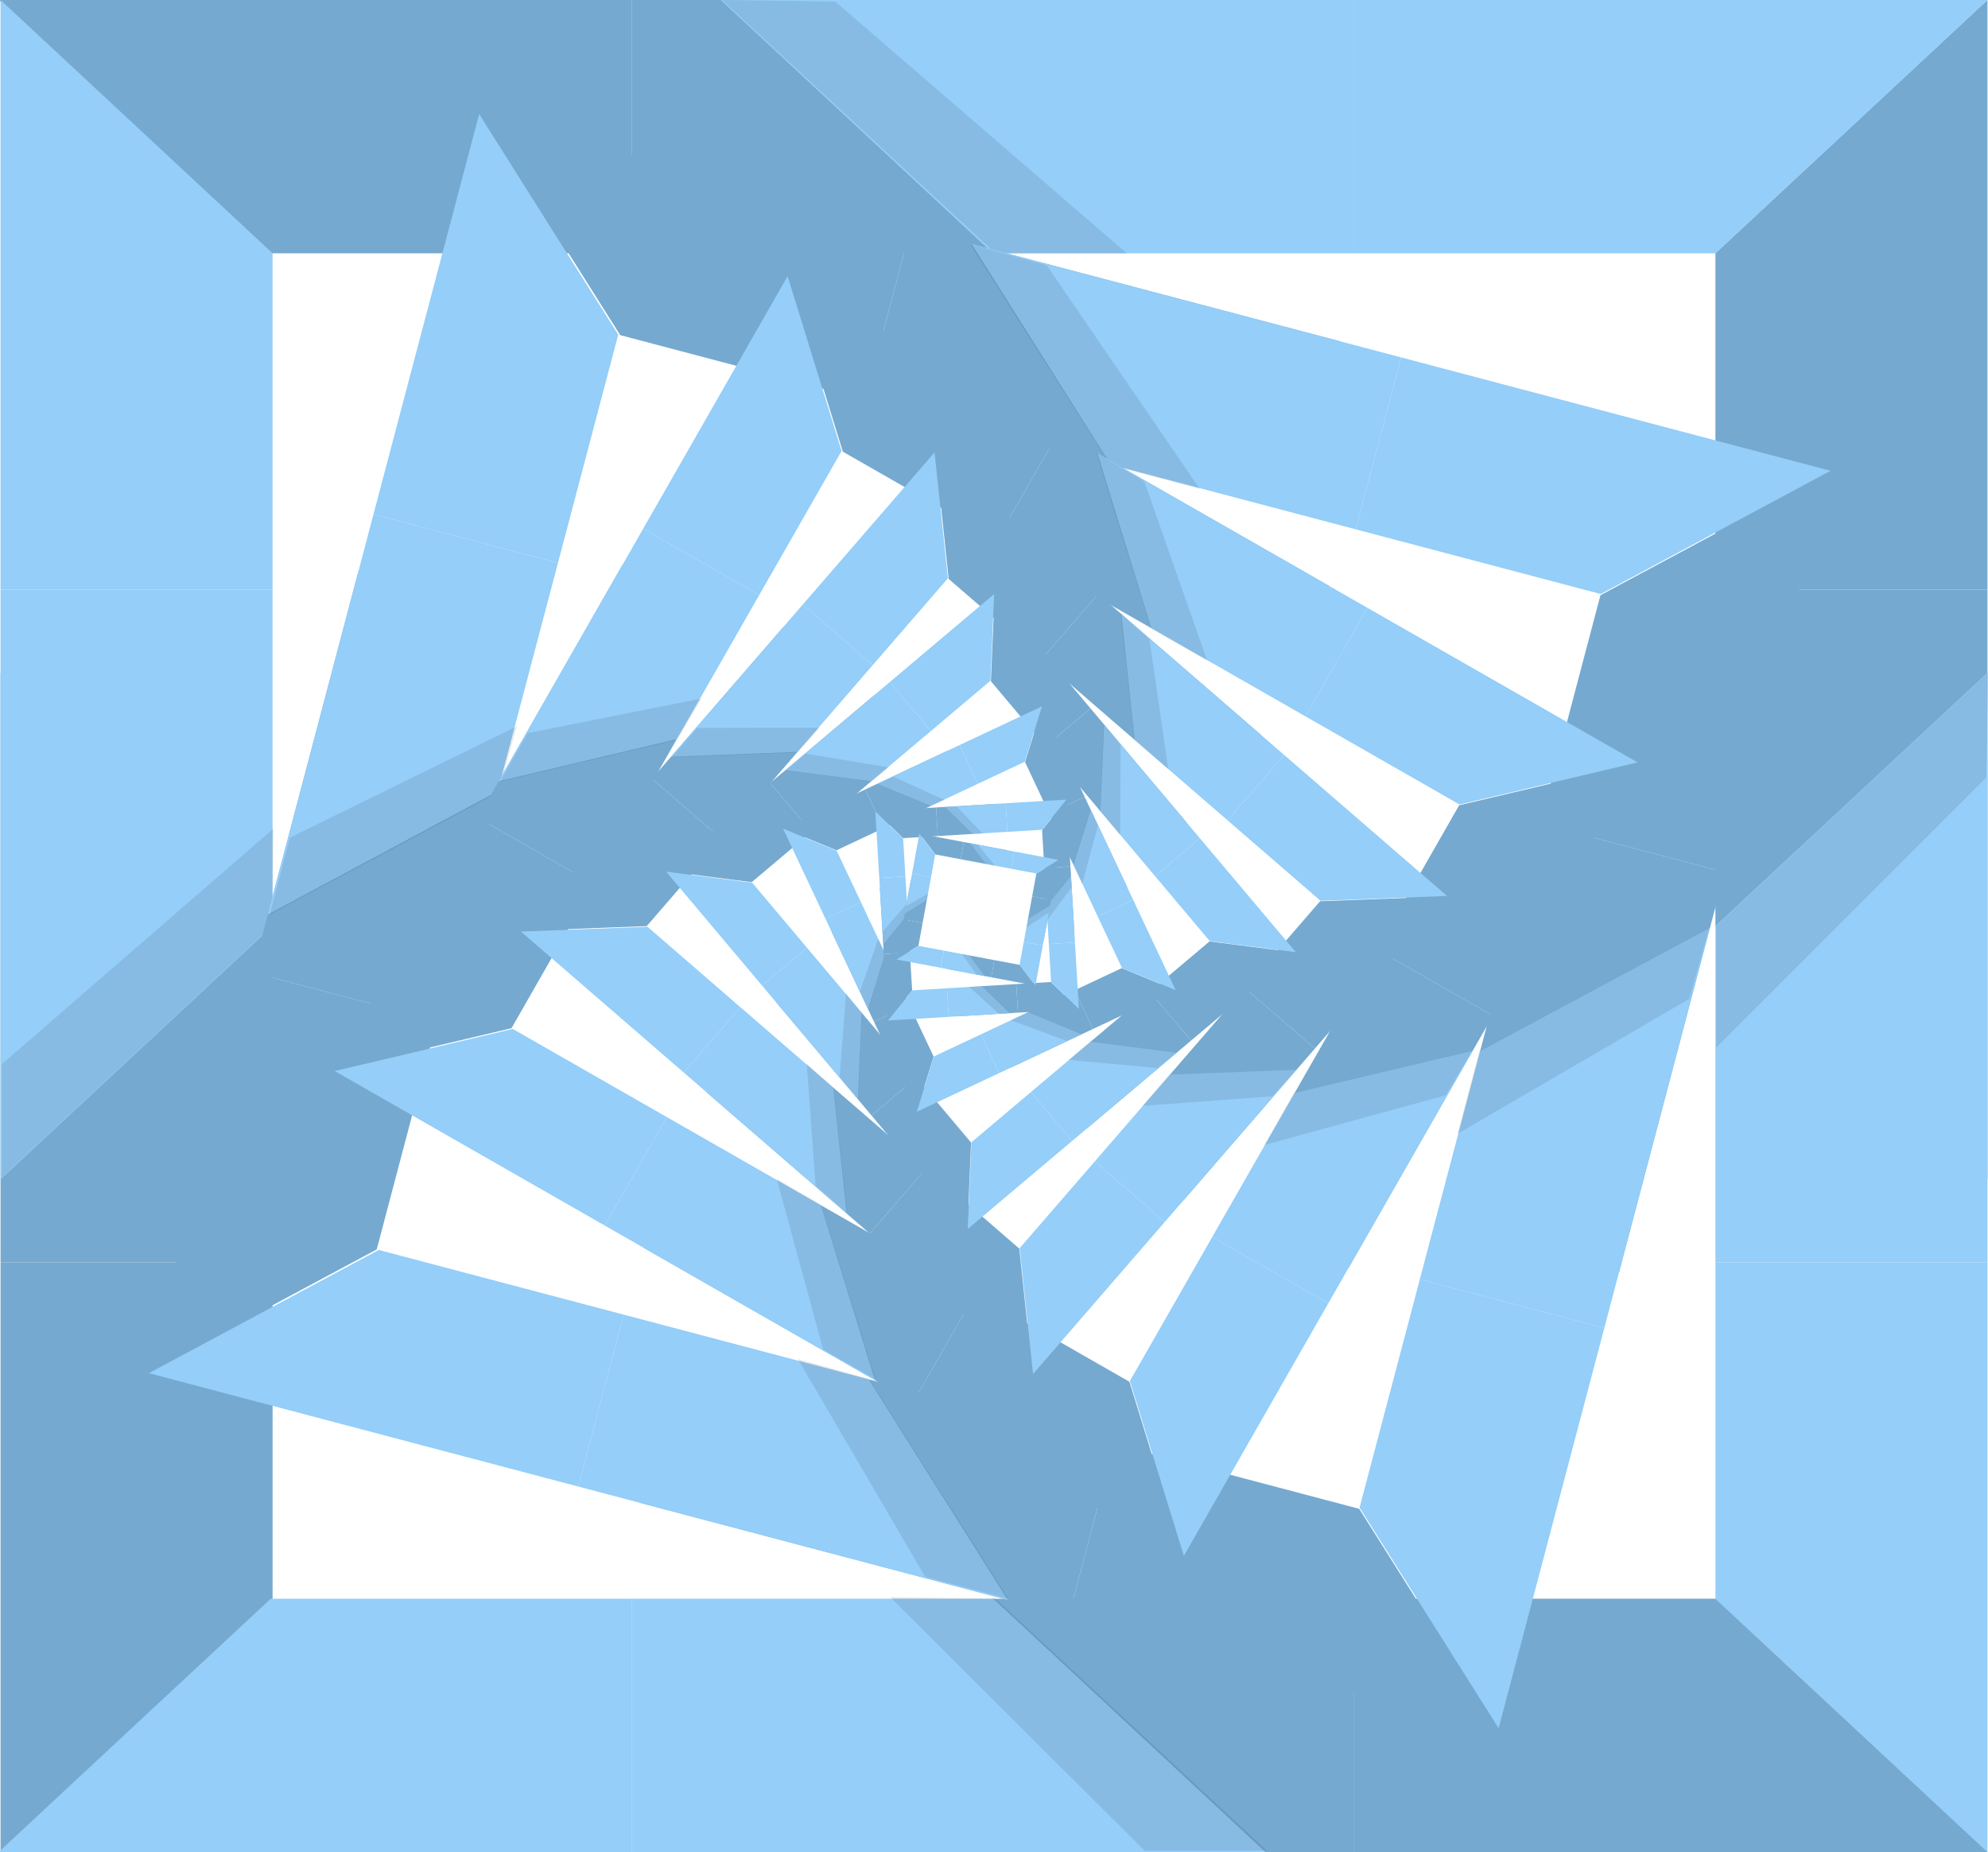 <?xml version="1.0" encoding="UTF-8" standalone="no"?>
<!-- Created with Inkscape (http://www.inkscape.org/) -->

<svg
   xmlns:dc="http://purl.org/dc/elements/1.1/"
   xmlns:cc="http://creativecommons.org/ns#"
   xmlns:rdf="http://www.w3.org/1999/02/22-rdf-syntax-ns#"
   xmlns:svg="http://www.w3.org/2000/svg"
   xmlns="http://www.w3.org/2000/svg"
   xmlns:sodipodi="http://sodipodi.sourceforge.net/DTD/sodipodi-0.dtd"
   xmlns:inkscape="http://www.inkscape.org/namespaces/inkscape"
   width="112.784mm"
   height="105.072mm"
   viewBox="0 0 112.784 105.072"
   version="1.1"
   id="svg8"
   inkscape:version="0.92.1 r15371"
   sodipodi:docname="Pintura_logo.svg"
   inkscape:export-filename="D:\ACS\Pintura_logo.png"
   inkscape:export-xdpi="96"
   inkscape:export-ydpi="96">
  <defs
     id="defs2" />
  <sodipodi:namedview
     id="base"
     pagecolor="#ffffff"
     bordercolor="#666666"
     borderopacity="1.0"
     inkscape:pageopacity="0.0"
     inkscape:pageshadow="2"
     inkscape:zoom="0.98994949"
     inkscape:cx="225.83525"
     inkscape:cy="135.8158"
     inkscape:document-units="mm"
     inkscape:current-layer="layer1"
     showgrid="false"
     inkscape:window-width="927"
     inkscape:window-height="1048"
     inkscape:window-x="984"
     inkscape:window-y="0"
     inkscape:window-maximized="0"
     fit-margin-top="0"
     fit-margin-left="0"
     fit-margin-right="0"
     fit-margin-bottom="0" />
  <g
     inkscape:label="Ebene 1"
     inkscape:groupmode="layer"
     id="layer1"
     transform="translate(-51.593,-28.826)">
    <path
       style="opacity:1;fill:none;fill-opacity:1;stroke:none;stroke-width:3.561;stroke-linecap:butt;stroke-linejoin:miter;stroke-miterlimit:4;stroke-dasharray:none;stroke-dashoffset:0;stroke-opacity:1"
       d="M 96.783,27.273 C 63.519,26.832 32.043,51.563 24.977,84.129 16.37,117.197 34.514,154.565 65.811,168.274 96.514,183.282 136.731,172.922 156.39,144.973 177.192,117.859 175.045,76.387 151.547,51.568 137.827,36.16 117.373,27.28 96.783,27.273 Z"
       id="path4329"
       inkscape:connector-curvature="0" />
    <g
       id="g5888"
       inkscape:export-xdpi="96"
       inkscape:export-ydpi="96">
      <g
         id="g5060">
        <g
           id="g4575-1"
           transform="matrix(0.638,0,0,-0.594,4.359,175.379)"
           style="fill:#75a9d0;fill-opacity:1">
          <path
             inkscape:connector-curvature="0"
             id="rect4553-9"
             d="M 74.083,69.836 V 126.155 H 98.274 V 94.027 Z"
             style="fill:#75a9d0;fill-opacity:1;stroke-width:1.132;stroke-linecap:round;stroke-miterlimit:4;stroke-dasharray:none" />
          <path
             style="fill:#75a9d0;fill-opacity:1;stroke-width:1.132;stroke-linecap:round;stroke-miterlimit:4;stroke-dasharray:none"
             d="m 74.083,182.473 v -56.319 h 24.19 v 32.128 z"
             id="path4571-4"
             inkscape:connector-curvature="0" />
        </g>
        <g
           id="g4575-1-3"
           transform="matrix(0,0.594,-0.638,0,167.935,-15.178)"
           style="fill:#75a9d0;fill-opacity:1">
          <path
             inkscape:connector-curvature="0"
             id="rect4553-9-1"
             d="M 74.083,69.836 V 126.155 H 98.274 V 94.027 Z"
             style="fill:#75a9d0;fill-opacity:1;stroke-width:1.132;stroke-linecap:round;stroke-miterlimit:4;stroke-dasharray:none" />
          <path
             style="fill:#75a9d0;fill-opacity:1;stroke-width:1.132;stroke-linecap:round;stroke-miterlimit:4;stroke-dasharray:none"
             d="m 74.083,182.473 v -56.319 h 24.19 v 32.128 z"
             id="path4571-4-6"
             inkscape:connector-curvature="0" />
        </g>
        <g
           id="g4575-1-7"
           transform="matrix(-0.638,0,0,-0.594,211.611,137.212)"
           style="fill:#75a9d0;fill-opacity:1">
          <path
             inkscape:connector-curvature="0"
             id="rect4553-9-4"
             d="M 74.083,69.836 V 126.155 H 98.274 V 94.027 Z"
             style="fill:#75a9d0;fill-opacity:1;stroke-width:1.132;stroke-linecap:round;stroke-miterlimit:4;stroke-dasharray:none" />
          <path
             style="fill:#75a9d0;fill-opacity:1;stroke-width:1.132;stroke-linecap:round;stroke-miterlimit:4;stroke-dasharray:none"
             d="m 74.083,182.473 v -56.319 h 24.19 v 32.128 z"
             id="path4571-4-4"
             inkscape:connector-curvature="0" />
        </g>
        <g
           id="g4575-1-3-6"
           transform="matrix(0,0.594,-0.638,0,208.904,-15.178)"
           style="fill:#94cef9;fill-opacity:1">
          <path
             inkscape:connector-curvature="0"
             id="rect4553-9-1-5"
             d="M 74.083,69.836 V 126.155 H 98.274 V 94.027 Z"
             style="fill:#94cef9;fill-opacity:1;stroke-width:1.132;stroke-linecap:round;stroke-miterlimit:4;stroke-dasharray:none" />
          <path
             style="fill:#94cef9;fill-opacity:1;stroke-width:1.132;stroke-linecap:round;stroke-miterlimit:4;stroke-dasharray:none"
             d="m 74.083,182.473 v -56.319 h 24.19 v 32.128 z"
             id="path4571-4-6-25"
             inkscape:connector-curvature="0" />
        </g>
        <g
           id="g4575-0"
           transform="matrix(-0.638,0,0,0.594,211.611,25.511)"
           style="fill:#94cef9;fill-opacity:1">
          <path
             inkscape:connector-curvature="0"
             id="rect4553-4"
             d="M 74.083,69.836 V 126.155 H 98.274 V 94.027 Z"
             style="fill:#94cef9;fill-opacity:1;stroke-width:1.132;stroke-linecap:round;stroke-miterlimit:4;stroke-dasharray:none" />
          <path
             style="fill:#94cef9;fill-opacity:1;stroke-width:1.132;stroke-linecap:round;stroke-miterlimit:4;stroke-dasharray:none"
             d="m 74.083,182.473 v -56.319 h 24.19 v 32.128 z"
             id="path4571-0"
             inkscape:connector-curvature="0" />
        </g>
        <g
           id="g4575-1-3-5"
           transform="matrix(0,-0.594,-0.638,0,208.904,177.901)"
           style="fill:#75a9d0;fill-opacity:1">
          <path
             inkscape:connector-curvature="0"
             id="rect4553-9-1-1"
             d="M 74.083,69.836 V 126.155 H 98.274 V 94.027 Z"
             style="fill:#75a9d0;fill-opacity:1;stroke-width:1.132;stroke-linecap:round;stroke-miterlimit:4;stroke-dasharray:none" />
          <path
             style="fill:#75a9d0;fill-opacity:1;stroke-width:1.132;stroke-linecap:round;stroke-miterlimit:4;stroke-dasharray:none"
             d="m 74.083,182.473 v -56.319 h 24.19 v 32.128 z"
             id="path4571-4-6-4"
             inkscape:connector-curvature="0" />
        </g>
        <g
           id="g4575-1-3-1"
           transform="matrix(0,-0.594,-0.638,0,167.935,177.901)"
           style="fill:#94cef9;fill-opacity:1">
          <path
             inkscape:connector-curvature="0"
             id="rect4553-9-1-4"
             d="M 74.083,69.836 V 126.155 H 98.274 V 94.027 Z"
             style="fill:#94cef9;fill-opacity:1;stroke-width:1.132;stroke-linecap:round;stroke-miterlimit:4;stroke-dasharray:none" />
          <path
             style="fill:#94cef9;fill-opacity:1;stroke-width:1.132;stroke-linecap:round;stroke-miterlimit:4;stroke-dasharray:none"
             d="m 74.083,182.473 v -56.319 h 24.19 v 32.128 z"
             id="path4571-4-6-2"
             inkscape:connector-curvature="0" />
        </g>
        <g
           id="g4575"
           transform="matrix(0.638,0,0,0.594,4.359,-12.656)"
           style="fill:#94cef9;fill-opacity:1">
          <path
             inkscape:connector-curvature="0"
             id="rect4553"
             d="M 74.083,69.836 V 126.155 H 98.274 V 94.027 Z"
             style="fill:#94cef9;fill-opacity:1;stroke-width:1.132;stroke-linecap:round;stroke-miterlimit:4;stroke-dasharray:none" />
          <path
             style="fill:#94cef9;fill-opacity:1;stroke-width:1.132;stroke-linecap:round;stroke-miterlimit:4;stroke-dasharray:none"
             d="m 74.083,182.473 v -56.319 h 24.19 v 32.128 z"
             id="path4571"
             inkscape:connector-curvature="0" />
        </g>
        <path
           style="fill:#000000;fill-opacity:0.093;stroke:none;stroke-width:0.265px;stroke-linecap:butt;stroke-linejoin:miter;stroke-opacity:0.93"
           d="m 164.377,66.993 -15.423,14.369 v 6.901 l 15.326,-15.326 z"
           id="path4836"
           inkscape:connector-curvature="0" />
        <path
           style="fill:#000000;fill-opacity:0.093;stroke:none;stroke-width:0.255px;stroke-linecap:butt;stroke-linejoin:miter;stroke-opacity:0.93"
           d="m 67.114,75.829 -15.423,13.376 v 6.424 l 15.326,-14.267 z"
           id="path4836-7"
           inkscape:connector-curvature="0" />
        <path
           style="fill:#000000;fill-opacity:0.093;stroke:none;stroke-width:0.266px;stroke-linecap:butt;stroke-linejoin:miter;stroke-opacity:0.93"
           d="m 92.562,28.826 15.518,14.384 h 7.453 L 98.981,28.917 Z"
           id="path4836-1"
           inkscape:connector-curvature="0" />
        <path
           style="fill:#000000;fill-opacity:0.093;stroke:none;stroke-width:0.256px;stroke-linecap:butt;stroke-linejoin:miter;stroke-opacity:0.93"
           d="m 102.095,119.437 14.435,14.384 h 6.933 l -15.396,-14.293 z"
           id="path4836-1-6"
           inkscape:connector-curvature="0" />
      </g>
      <g
         transform="matrix(0.981,0.259,-0.259,0.981,23.446,-26.207)"
         id="g5030">
        <g
           id="g4575-1-5"
           transform="matrix(0.441,0,0,-0.411,35.53,146.177)"
           style="fill:#75a9d0;fill-opacity:1">
          <path
             inkscape:connector-curvature="0"
             id="rect4553-9-0"
             d="M 74.083,69.836 V 126.155 H 98.274 V 94.027 Z"
             style="fill:#75a9d0;fill-opacity:1;stroke-width:1.132;stroke-linecap:round;stroke-miterlimit:4;stroke-dasharray:none" />
          <path
             style="fill:#75a9d0;fill-opacity:1;stroke-width:1.132;stroke-linecap:round;stroke-miterlimit:4;stroke-dasharray:none"
             d="m 74.083,182.473 v -56.319 h 24.19 v 32.128 z"
             id="path4571-4-65"
             inkscape:connector-curvature="0" />
        </g>
        <g
           id="g4575-1-3-7"
           transform="matrix(0,0.411,-0.441,0,148.787,14.238)"
           style="fill:#75a9d0;fill-opacity:1">
          <path
             inkscape:connector-curvature="0"
             id="rect4553-9-1-7"
             d="M 74.083,69.836 V 126.155 H 98.274 V 94.027 Z"
             style="fill:#75a9d0;fill-opacity:1;stroke-width:1.132;stroke-linecap:round;stroke-miterlimit:4;stroke-dasharray:none" />
          <path
             style="fill:#75a9d0;fill-opacity:1;stroke-width:1.132;stroke-linecap:round;stroke-miterlimit:4;stroke-dasharray:none"
             d="m 74.083,182.473 v -56.319 h 24.19 v 32.128 z"
             id="path4571-4-6-40"
             inkscape:connector-curvature="0" />
        </g>
        <g
           id="g4575-1-7-9"
           transform="matrix(-0.441,0,0,-0.411,179.028,119.751)"
           style="fill:#75a9d0;fill-opacity:1">
          <path
             inkscape:connector-curvature="0"
             id="rect4553-9-4-1"
             d="M 74.083,69.836 V 126.155 H 98.274 V 94.027 Z"
             style="fill:#75a9d0;fill-opacity:1;stroke-width:1.132;stroke-linecap:round;stroke-miterlimit:4;stroke-dasharray:none" />
          <path
             style="fill:#75a9d0;fill-opacity:1;stroke-width:1.132;stroke-linecap:round;stroke-miterlimit:4;stroke-dasharray:none"
             d="m 74.083,182.473 v -56.319 h 24.19 v 32.128 z"
             id="path4571-4-4-7"
             inkscape:connector-curvature="0" />
        </g>
        <g
           id="g4575-1-3-6-3"
           transform="matrix(0,0.411,-0.441,0,177.153,14.238)"
           style="fill:#94cef9;fill-opacity:1">
          <path
             inkscape:connector-curvature="0"
             id="rect4553-9-1-5-0"
             d="M 74.083,69.836 V 126.155 H 98.274 V 94.027 Z"
             style="fill:#94cef9;fill-opacity:1;stroke-width:1.132;stroke-linecap:round;stroke-miterlimit:4;stroke-dasharray:none" />
          <path
             style="fill:#94cef9;fill-opacity:1;stroke-width:1.132;stroke-linecap:round;stroke-miterlimit:4;stroke-dasharray:none"
             d="m 74.083,182.473 v -56.319 h 24.19 v 32.128 z"
             id="path4571-4-6-25-7"
             inkscape:connector-curvature="0" />
        </g>
        <g
           id="g4575-0-0"
           transform="matrix(-0.441,0,0,0.411,179.028,42.411)"
           style="fill:#94cef9;fill-opacity:1">
          <path
             inkscape:connector-curvature="0"
             id="rect4553-4-7"
             d="M 74.083,69.836 V 126.155 H 98.274 V 94.027 Z"
             style="fill:#94cef9;fill-opacity:1;stroke-width:1.132;stroke-linecap:round;stroke-miterlimit:4;stroke-dasharray:none" />
          <path
             style="fill:#94cef9;fill-opacity:1;stroke-width:1.132;stroke-linecap:round;stroke-miterlimit:4;stroke-dasharray:none"
             d="m 74.083,182.473 v -56.319 h 24.19 v 32.128 z"
             id="path4571-0-3"
             inkscape:connector-curvature="0" />
        </g>
        <g
           id="g4575-1-3-5-1"
           transform="matrix(0,-0.411,-0.441,0,177.153,147.924)"
           style="fill:#75a9d0;fill-opacity:1">
          <path
             inkscape:connector-curvature="0"
             id="rect4553-9-1-1-1"
             d="M 74.083,69.836 V 126.155 H 98.274 V 94.027 Z"
             style="fill:#75a9d0;fill-opacity:1;stroke-width:1.132;stroke-linecap:round;stroke-miterlimit:4;stroke-dasharray:none" />
          <path
             style="fill:#75a9d0;fill-opacity:1;stroke-width:1.132;stroke-linecap:round;stroke-miterlimit:4;stroke-dasharray:none"
             d="m 74.083,182.473 v -56.319 h 24.19 v 32.128 z"
             id="path4571-4-6-4-2"
             inkscape:connector-curvature="0" />
        </g>
        <g
           id="g4575-1-3-1-4"
           transform="matrix(0,-0.411,-0.441,0,148.787,147.924)"
           style="fill:#94cef9;fill-opacity:1">
          <path
             inkscape:connector-curvature="0"
             id="rect4553-9-1-4-8"
             d="M 74.083,69.836 V 126.155 H 98.274 V 94.027 Z"
             style="fill:#94cef9;fill-opacity:1;stroke-width:1.132;stroke-linecap:round;stroke-miterlimit:4;stroke-dasharray:none" />
          <path
             style="fill:#94cef9;fill-opacity:1;stroke-width:1.132;stroke-linecap:round;stroke-miterlimit:4;stroke-dasharray:none"
             d="m 74.083,182.473 v -56.319 h 24.19 v 32.128 z"
             id="path4571-4-6-2-0"
             inkscape:connector-curvature="0" />
        </g>
        <g
           id="g4575-3"
           transform="matrix(0.441,0,0,0.411,35.53,15.985)"
           style="fill:#94cef9;fill-opacity:1">
          <path
             inkscape:connector-curvature="0"
             id="rect4553-7"
             d="M 74.083,69.836 V 126.155 H 98.274 V 94.027 Z"
             style="fill:#94cef9;fill-opacity:1;stroke-width:1.132;stroke-linecap:round;stroke-miterlimit:4;stroke-dasharray:none" />
          <path
             style="fill:#94cef9;fill-opacity:1;stroke-width:1.132;stroke-linecap:round;stroke-miterlimit:4;stroke-dasharray:none"
             d="m 74.083,182.473 v -56.319 h 24.19 v 32.128 z"
             id="path4571-6"
             inkscape:connector-curvature="0" />
        </g>
        <path
           style="fill:#000000;fill-opacity:0.093;stroke:none;stroke-width:0.183px;stroke-linecap:butt;stroke-linejoin:miter;stroke-opacity:0.93"
           d="m 146.323,71.132 -10.679,9.949 v 4.778 l 10.611,-10.611 z"
           id="path4836-5"
           inkscape:connector-curvature="0" />
        <path
           style="fill:#000000;fill-opacity:0.093;stroke:none;stroke-width:0.177px;stroke-linecap:butt;stroke-linejoin:miter;stroke-opacity:0.93"
           d="m 78.98,77.25 -10.679,9.261 v 4.448 l 10.611,-9.878 z"
           id="path4836-7-5"
           inkscape:connector-curvature="0" />
        <path
           style="fill:#000000;fill-opacity:0.093;stroke:none;stroke-width:0.184px;stroke-linecap:butt;stroke-linejoin:miter;stroke-opacity:0.93"
           d="m 96.6,44.706 10.744,9.959 h 5.16 l -11.46,-9.896 z"
           id="path4836-1-8"
           inkscape:connector-curvature="0" />
        <path
           style="fill:#000000;fill-opacity:0.093;stroke:none;stroke-width:0.177px;stroke-linecap:butt;stroke-linejoin:miter;stroke-opacity:0.93"
           d="m 103.2,107.444 9.994,9.959 h 4.8 l -10.66,-9.896 z"
           id="path4836-1-6-8"
           inkscape:connector-curvature="0" />
      </g>
      <g
         transform="matrix(0.617,0.353,-0.354,0.619,70.016,-7.244)"
         id="g5030-4">
        <g
           id="g4575-1-5-0"
           transform="matrix(0.441,0,0,-0.411,35.53,146.177)"
           style="fill:#75a9d0;fill-opacity:1">
          <path
             inkscape:connector-curvature="0"
             id="rect4553-9-0-7"
             d="M 74.083,69.836 V 126.155 H 98.274 V 94.027 Z"
             style="fill:#75a9d0;fill-opacity:1;stroke-width:1.132;stroke-linecap:round;stroke-miterlimit:4;stroke-dasharray:none" />
          <path
             style="fill:#75a9d0;fill-opacity:1;stroke-width:1.132;stroke-linecap:round;stroke-miterlimit:4;stroke-dasharray:none"
             d="m 74.083,182.473 v -56.319 h 24.19 v 32.128 z"
             id="path4571-4-65-9"
             inkscape:connector-curvature="0" />
        </g>
        <g
           id="g4575-1-3-7-8"
           transform="matrix(0,0.411,-0.441,0,148.787,14.238)"
           style="fill:#75a9d0;fill-opacity:1">
          <path
             inkscape:connector-curvature="0"
             id="rect4553-9-1-7-5"
             d="M 74.083,69.836 V 126.155 H 98.274 V 94.027 Z"
             style="fill:#75a9d0;fill-opacity:1;stroke-width:1.132;stroke-linecap:round;stroke-miterlimit:4;stroke-dasharray:none" />
          <path
             style="fill:#75a9d0;fill-opacity:1;stroke-width:1.132;stroke-linecap:round;stroke-miterlimit:4;stroke-dasharray:none"
             d="m 74.083,182.473 v -56.319 h 24.19 v 32.128 z"
             id="path4571-4-6-40-2"
             inkscape:connector-curvature="0" />
        </g>
        <g
           id="g4575-1-7-9-8"
           transform="matrix(-0.441,0,0,-0.411,179.028,119.751)"
           style="fill:#75a9d0;fill-opacity:1">
          <path
             inkscape:connector-curvature="0"
             id="rect4553-9-4-1-8"
             d="M 74.083,69.836 V 126.155 H 98.274 V 94.027 Z"
             style="fill:#75a9d0;fill-opacity:1;stroke-width:1.132;stroke-linecap:round;stroke-miterlimit:4;stroke-dasharray:none" />
          <path
             style="fill:#75a9d0;fill-opacity:1;stroke-width:1.132;stroke-linecap:round;stroke-miterlimit:4;stroke-dasharray:none"
             d="m 74.083,182.473 v -56.319 h 24.19 v 32.128 z"
             id="path4571-4-4-7-3"
             inkscape:connector-curvature="0" />
        </g>
        <g
           id="g4575-1-3-6-3-1"
           transform="matrix(0,0.411,-0.441,0,177.153,14.238)"
           style="fill:#94cef9;fill-opacity:1">
          <path
             inkscape:connector-curvature="0"
             id="rect4553-9-1-5-0-5"
             d="M 74.083,69.836 V 126.155 H 98.274 V 94.027 Z"
             style="fill:#94cef9;fill-opacity:1;stroke-width:1.132;stroke-linecap:round;stroke-miterlimit:4;stroke-dasharray:none" />
          <path
             style="fill:#94cef9;fill-opacity:1;stroke-width:1.132;stroke-linecap:round;stroke-miterlimit:4;stroke-dasharray:none"
             d="m 74.083,182.473 v -56.319 h 24.19 v 32.128 z"
             id="path4571-4-6-25-7-0"
             inkscape:connector-curvature="0" />
        </g>
        <g
           id="g4575-0-0-6"
           transform="matrix(-0.441,0,0,0.411,179.028,42.411)"
           style="fill:#94cef9;fill-opacity:1">
          <path
             inkscape:connector-curvature="0"
             id="rect4553-4-7-3"
             d="M 74.083,69.836 V 126.155 H 98.274 V 94.027 Z"
             style="fill:#94cef9;fill-opacity:1;stroke-width:1.132;stroke-linecap:round;stroke-miterlimit:4;stroke-dasharray:none" />
          <path
             style="fill:#94cef9;fill-opacity:1;stroke-width:1.132;stroke-linecap:round;stroke-miterlimit:4;stroke-dasharray:none"
             d="m 74.083,182.473 v -56.319 h 24.19 v 32.128 z"
             id="path4571-0-3-4"
             inkscape:connector-curvature="0" />
        </g>
        <g
           id="g4575-1-3-5-1-1"
           transform="matrix(0,-0.411,-0.441,0,177.153,147.924)"
           style="fill:#75a9d0;fill-opacity:1">
          <path
             inkscape:connector-curvature="0"
             id="rect4553-9-1-1-1-5"
             d="M 74.083,69.836 V 126.155 H 98.274 V 94.027 Z"
             style="fill:#75a9d0;fill-opacity:1;stroke-width:1.132;stroke-linecap:round;stroke-miterlimit:4;stroke-dasharray:none" />
          <path
             style="fill:#75a9d0;fill-opacity:1;stroke-width:1.132;stroke-linecap:round;stroke-miterlimit:4;stroke-dasharray:none"
             d="m 74.083,182.473 v -56.319 h 24.19 v 32.128 z"
             id="path4571-4-6-4-2-4"
             inkscape:connector-curvature="0" />
        </g>
        <g
           id="g4575-1-3-1-4-3"
           transform="matrix(0,-0.411,-0.441,0,148.787,147.924)"
           style="fill:#94cef9;fill-opacity:1">
          <path
             inkscape:connector-curvature="0"
             id="rect4553-9-1-4-8-7"
             d="M 74.083,69.836 V 126.155 H 98.274 V 94.027 Z"
             style="fill:#94cef9;fill-opacity:1;stroke-width:1.132;stroke-linecap:round;stroke-miterlimit:4;stroke-dasharray:none" />
          <path
             style="fill:#94cef9;fill-opacity:1;stroke-width:1.132;stroke-linecap:round;stroke-miterlimit:4;stroke-dasharray:none"
             d="m 74.083,182.473 v -56.319 h 24.19 v 32.128 z"
             id="path4571-4-6-2-0-5"
             inkscape:connector-curvature="0" />
        </g>
        <g
           id="g4575-3-7"
           transform="matrix(0.441,0,0,0.411,35.53,15.985)"
           style="fill:#94cef9;fill-opacity:1">
          <path
             inkscape:connector-curvature="0"
             id="rect4553-7-9"
             d="M 74.083,69.836 V 126.155 H 98.274 V 94.027 Z"
             style="fill:#94cef9;fill-opacity:1;stroke-width:1.132;stroke-linecap:round;stroke-miterlimit:4;stroke-dasharray:none" />
          <path
             style="fill:#94cef9;fill-opacity:1;stroke-width:1.132;stroke-linecap:round;stroke-miterlimit:4;stroke-dasharray:none"
             d="m 74.083,182.473 v -56.319 h 24.19 v 32.128 z"
             id="path4571-6-9"
             inkscape:connector-curvature="0" />
        </g>
        <path
           style="fill:#000000;fill-opacity:0.093;stroke:none;stroke-width:0.183px;stroke-linecap:butt;stroke-linejoin:miter;stroke-opacity:0.93"
           d="m 146.323,71.132 -10.679,9.949 v 4.778 l 10.611,-10.611 z"
           id="path4836-5-0"
           inkscape:connector-curvature="0" />
        <path
           style="fill:#000000;fill-opacity:0.093;stroke:none;stroke-width:0.177px;stroke-linecap:butt;stroke-linejoin:miter;stroke-opacity:0.93"
           d="m 78.98,77.25 -10.679,9.261 v 4.448 l 10.611,-9.878 z"
           id="path4836-7-5-0"
           inkscape:connector-curvature="0" />
        <path
           style="fill:#000000;fill-opacity:0.093;stroke:none;stroke-width:0.184px;stroke-linecap:butt;stroke-linejoin:miter;stroke-opacity:0.93"
           d="m 96.6,44.706 10.744,9.959 h 5.16 l -11.46,-9.896 z"
           id="path4836-1-8-6"
           inkscape:connector-curvature="0" />
        <path
           style="fill:#000000;fill-opacity:0.093;stroke:none;stroke-width:0.177px;stroke-linecap:butt;stroke-linejoin:miter;stroke-opacity:0.93"
           d="m 103.2,107.444 9.994,9.959 h 4.8 l -10.66,-9.896 z"
           id="path4836-1-6-8-8"
           inkscape:connector-curvature="0" />
      </g>
      <g
         transform="matrix(0.372,0.322,-0.323,0.373,93.677,15.861)"
         id="g5030-4-7">
        <g
           id="g4575-1-5-0-3"
           transform="matrix(0.441,0,0,-0.411,35.53,146.177)"
           style="fill:#75a9d0;fill-opacity:1">
          <path
             inkscape:connector-curvature="0"
             id="rect4553-9-0-7-9"
             d="M 74.083,69.836 V 126.155 H 98.274 V 94.027 Z"
             style="fill:#75a9d0;fill-opacity:1;stroke-width:1.132;stroke-linecap:round;stroke-miterlimit:4;stroke-dasharray:none" />
          <path
             style="fill:#75a9d0;fill-opacity:1;stroke-width:1.132;stroke-linecap:round;stroke-miterlimit:4;stroke-dasharray:none"
             d="m 74.083,182.473 v -56.319 h 24.19 v 32.128 z"
             id="path4571-4-65-9-9"
             inkscape:connector-curvature="0" />
        </g>
        <g
           id="g4575-1-3-7-8-9"
           transform="matrix(0,0.411,-0.441,0,148.787,14.238)"
           style="fill:#75a9d0;fill-opacity:1">
          <path
             inkscape:connector-curvature="0"
             id="rect4553-9-1-7-5-4"
             d="M 74.083,69.836 V 126.155 H 98.274 V 94.027 Z"
             style="fill:#75a9d0;fill-opacity:1;stroke-width:1.132;stroke-linecap:round;stroke-miterlimit:4;stroke-dasharray:none" />
          <path
             style="fill:#75a9d0;fill-opacity:1;stroke-width:1.132;stroke-linecap:round;stroke-miterlimit:4;stroke-dasharray:none"
             d="m 74.083,182.473 v -56.319 h 24.19 v 32.128 z"
             id="path4571-4-6-40-2-1"
             inkscape:connector-curvature="0" />
        </g>
        <g
           id="g4575-1-7-9-8-7"
           transform="matrix(-0.441,0,0,-0.411,179.028,119.751)"
           style="fill:#75a9d0;fill-opacity:1">
          <path
             inkscape:connector-curvature="0"
             id="rect4553-9-4-1-8-7"
             d="M 74.083,69.836 V 126.155 H 98.274 V 94.027 Z"
             style="fill:#75a9d0;fill-opacity:1;stroke-width:1.132;stroke-linecap:round;stroke-miterlimit:4;stroke-dasharray:none" />
          <path
             style="fill:#75a9d0;fill-opacity:1;stroke-width:1.132;stroke-linecap:round;stroke-miterlimit:4;stroke-dasharray:none"
             d="m 74.083,182.473 v -56.319 h 24.19 v 32.128 z"
             id="path4571-4-4-7-3-5"
             inkscape:connector-curvature="0" />
        </g>
        <g
           id="g4575-1-3-6-3-1-0"
           transform="matrix(0,0.411,-0.441,0,177.153,14.238)"
           style="fill:#94cef9;fill-opacity:1">
          <path
             inkscape:connector-curvature="0"
             id="rect4553-9-1-5-0-5-7"
             d="M 74.083,69.836 V 126.155 H 98.274 V 94.027 Z"
             style="fill:#94cef9;fill-opacity:1;stroke-width:1.132;stroke-linecap:round;stroke-miterlimit:4;stroke-dasharray:none" />
          <path
             style="fill:#94cef9;fill-opacity:1;stroke-width:1.132;stroke-linecap:round;stroke-miterlimit:4;stroke-dasharray:none"
             d="m 74.083,182.473 v -56.319 h 24.19 v 32.128 z"
             id="path4571-4-6-25-7-0-3"
             inkscape:connector-curvature="0" />
        </g>
        <g
           id="g4575-0-0-6-7"
           transform="matrix(-0.441,0,0,0.411,179.028,42.411)"
           style="fill:#94cef9;fill-opacity:1">
          <path
             inkscape:connector-curvature="0"
             id="rect4553-4-7-3-9"
             d="M 74.083,69.836 V 126.155 H 98.274 V 94.027 Z"
             style="fill:#94cef9;fill-opacity:1;stroke-width:1.132;stroke-linecap:round;stroke-miterlimit:4;stroke-dasharray:none" />
          <path
             style="fill:#94cef9;fill-opacity:1;stroke-width:1.132;stroke-linecap:round;stroke-miterlimit:4;stroke-dasharray:none"
             d="m 74.083,182.473 v -56.319 h 24.19 v 32.128 z"
             id="path4571-0-3-4-7"
             inkscape:connector-curvature="0" />
        </g>
        <g
           id="g4575-1-3-5-1-1-7"
           transform="matrix(0,-0.411,-0.441,0,177.153,147.924)"
           style="fill:#75a9d0;fill-opacity:1">
          <path
             inkscape:connector-curvature="0"
             id="rect4553-9-1-1-1-5-1"
             d="M 74.083,69.836 V 126.155 H 98.274 V 94.027 Z"
             style="fill:#75a9d0;fill-opacity:1;stroke-width:1.132;stroke-linecap:round;stroke-miterlimit:4;stroke-dasharray:none" />
          <path
             style="fill:#75a9d0;fill-opacity:1;stroke-width:1.132;stroke-linecap:round;stroke-miterlimit:4;stroke-dasharray:none"
             d="m 74.083,182.473 v -56.319 h 24.19 v 32.128 z"
             id="path4571-4-6-4-2-4-0"
             inkscape:connector-curvature="0" />
        </g>
        <g
           id="g4575-1-3-1-4-3-8"
           transform="matrix(0,-0.411,-0.441,0,148.787,147.924)"
           style="fill:#94cef9;fill-opacity:1">
          <path
             inkscape:connector-curvature="0"
             id="rect4553-9-1-4-8-7-8"
             d="M 74.083,69.836 V 126.155 H 98.274 V 94.027 Z"
             style="fill:#94cef9;fill-opacity:1;stroke-width:1.132;stroke-linecap:round;stroke-miterlimit:4;stroke-dasharray:none" />
          <path
             style="fill:#94cef9;fill-opacity:1;stroke-width:1.132;stroke-linecap:round;stroke-miterlimit:4;stroke-dasharray:none"
             d="m 74.083,182.473 v -56.319 h 24.19 v 32.128 z"
             id="path4571-4-6-2-0-5-7"
             inkscape:connector-curvature="0" />
        </g>
        <g
           id="g4575-3-7-9"
           transform="matrix(0.441,0,0,0.411,35.53,15.985)"
           style="fill:#94cef9;fill-opacity:1">
          <path
             inkscape:connector-curvature="0"
             id="rect4553-7-9-0"
             d="M 74.083,69.836 V 126.155 H 98.274 V 94.027 Z"
             style="fill:#94cef9;fill-opacity:1;stroke-width:1.132;stroke-linecap:round;stroke-miterlimit:4;stroke-dasharray:none" />
          <path
             style="fill:#94cef9;fill-opacity:1;stroke-width:1.132;stroke-linecap:round;stroke-miterlimit:4;stroke-dasharray:none"
             d="m 74.083,182.473 v -56.319 h 24.19 v 32.128 z"
             id="path4571-6-9-8"
             inkscape:connector-curvature="0" />
        </g>
        <path
           style="fill:#000000;fill-opacity:0.093;stroke:none;stroke-width:0.183px;stroke-linecap:butt;stroke-linejoin:miter;stroke-opacity:0.93"
           d="m 146.323,71.132 -10.679,9.949 v 4.778 l 10.611,-10.611 z"
           id="path4836-5-0-6"
           inkscape:connector-curvature="0" />
        <path
           style="fill:#000000;fill-opacity:0.093;stroke:none;stroke-width:0.177px;stroke-linecap:butt;stroke-linejoin:miter;stroke-opacity:0.93"
           d="m 78.98,77.25 -10.679,9.261 v 4.448 l 10.611,-9.878 z"
           id="path4836-7-5-0-0"
           inkscape:connector-curvature="0" />
        <path
           style="fill:#000000;fill-opacity:0.093;stroke:none;stroke-width:0.184px;stroke-linecap:butt;stroke-linejoin:miter;stroke-opacity:0.93"
           d="m 96.6,44.706 10.744,9.959 h 5.16 l -11.46,-9.896 z"
           id="path4836-1-8-6-1"
           inkscape:connector-curvature="0" />
        <path
           style="fill:#000000;fill-opacity:0.093;stroke:none;stroke-width:0.177px;stroke-linecap:butt;stroke-linejoin:miter;stroke-opacity:0.93"
           d="m 103.2,107.444 9.994,9.959 h 4.8 l -10.66,-9.896 z"
           id="path4836-1-6-8-8-6"
           inkscape:connector-curvature="0" />
      </g>
      <g
         transform="matrix(0.219,0.26,-0.256,0.216,104.497,35.141)"
         id="g5030-4-7-4">
        <g
           id="g4575-1-5-0-3-0"
           transform="matrix(0.441,0,0,-0.411,35.53,146.177)"
           style="fill:#75a9d0;fill-opacity:1">
          <path
             inkscape:connector-curvature="0"
             id="rect4553-9-0-7-9-3"
             d="M 74.083,69.836 V 126.155 H 98.274 V 94.027 Z"
             style="fill:#75a9d0;fill-opacity:1;stroke-width:1.132;stroke-linecap:round;stroke-miterlimit:4;stroke-dasharray:none" />
          <path
             style="fill:#75a9d0;fill-opacity:1;stroke-width:1.132;stroke-linecap:round;stroke-miterlimit:4;stroke-dasharray:none"
             d="m 74.083,182.473 v -56.319 h 24.19 v 32.128 z"
             id="path4571-4-65-9-9-3"
             inkscape:connector-curvature="0" />
        </g>
        <g
           id="g4575-1-3-7-8-9-2"
           transform="matrix(0,0.411,-0.441,0,148.787,14.238)"
           style="fill:#75a9d0;fill-opacity:1">
          <path
             inkscape:connector-curvature="0"
             id="rect4553-9-1-7-5-4-4"
             d="M 74.083,69.836 V 126.155 H 98.274 V 94.027 Z"
             style="fill:#75a9d0;fill-opacity:1;stroke-width:1.132;stroke-linecap:round;stroke-miterlimit:4;stroke-dasharray:none" />
          <path
             style="fill:#75a9d0;fill-opacity:1;stroke-width:1.132;stroke-linecap:round;stroke-miterlimit:4;stroke-dasharray:none"
             d="m 74.083,182.473 v -56.319 h 24.19 v 32.128 z"
             id="path4571-4-6-40-2-1-4"
             inkscape:connector-curvature="0" />
        </g>
        <g
           id="g4575-1-7-9-8-7-3"
           transform="matrix(-0.441,0,0,-0.411,179.028,119.751)"
           style="fill:#75a9d0;fill-opacity:1">
          <path
             inkscape:connector-curvature="0"
             id="rect4553-9-4-1-8-7-0"
             d="M 74.083,69.836 V 126.155 H 98.274 V 94.027 Z"
             style="fill:#75a9d0;fill-opacity:1;stroke-width:1.132;stroke-linecap:round;stroke-miterlimit:4;stroke-dasharray:none" />
          <path
             style="fill:#75a9d0;fill-opacity:1;stroke-width:1.132;stroke-linecap:round;stroke-miterlimit:4;stroke-dasharray:none"
             d="m 74.083,182.473 v -56.319 h 24.19 v 32.128 z"
             id="path4571-4-4-7-3-5-6"
             inkscape:connector-curvature="0" />
        </g>
        <g
           id="g4575-1-3-6-3-1-0-9"
           transform="matrix(0,0.411,-0.441,0,177.153,14.238)"
           style="fill:#94cef9;fill-opacity:1">
          <path
             inkscape:connector-curvature="0"
             id="rect4553-9-1-5-0-5-7-7"
             d="M 74.083,69.836 V 126.155 H 98.274 V 94.027 Z"
             style="fill:#94cef9;fill-opacity:1;stroke-width:1.132;stroke-linecap:round;stroke-miterlimit:4;stroke-dasharray:none" />
          <path
             style="fill:#94cef9;fill-opacity:1;stroke-width:1.132;stroke-linecap:round;stroke-miterlimit:4;stroke-dasharray:none"
             d="m 74.083,182.473 v -56.319 h 24.19 v 32.128 z"
             id="path4571-4-6-25-7-0-3-1"
             inkscape:connector-curvature="0" />
        </g>
        <g
           id="g4575-0-0-6-7-6"
           transform="matrix(-0.441,0,0,0.411,179.028,42.411)"
           style="fill:#94cef9;fill-opacity:1">
          <path
             inkscape:connector-curvature="0"
             id="rect4553-4-7-3-9-1"
             d="M 74.083,69.836 V 126.155 H 98.274 V 94.027 Z"
             style="fill:#94cef9;fill-opacity:1;stroke-width:1.132;stroke-linecap:round;stroke-miterlimit:4;stroke-dasharray:none" />
          <path
             style="fill:#94cef9;fill-opacity:1;stroke-width:1.132;stroke-linecap:round;stroke-miterlimit:4;stroke-dasharray:none"
             d="m 74.083,182.473 v -56.319 h 24.19 v 32.128 z"
             id="path4571-0-3-4-7-7"
             inkscape:connector-curvature="0" />
        </g>
        <g
           id="g4575-1-3-5-1-1-7-8"
           transform="matrix(0,-0.411,-0.441,0,177.153,147.924)"
           style="fill:#75a9d0;fill-opacity:1">
          <path
             inkscape:connector-curvature="0"
             id="rect4553-9-1-1-1-5-1-8"
             d="M 74.083,69.836 V 126.155 H 98.274 V 94.027 Z"
             style="fill:#75a9d0;fill-opacity:1;stroke-width:1.132;stroke-linecap:round;stroke-miterlimit:4;stroke-dasharray:none" />
          <path
             style="fill:#75a9d0;fill-opacity:1;stroke-width:1.132;stroke-linecap:round;stroke-miterlimit:4;stroke-dasharray:none"
             d="m 74.083,182.473 v -56.319 h 24.19 v 32.128 z"
             id="path4571-4-6-4-2-4-0-1"
             inkscape:connector-curvature="0" />
        </g>
        <g
           id="g4575-1-3-1-4-3-8-8"
           transform="matrix(0,-0.411,-0.441,0,148.787,147.924)"
           style="fill:#94cef9;fill-opacity:1">
          <path
             inkscape:connector-curvature="0"
             id="rect4553-9-1-4-8-7-8-8"
             d="M 74.083,69.836 V 126.155 H 98.274 V 94.027 Z"
             style="fill:#94cef9;fill-opacity:1;stroke-width:1.132;stroke-linecap:round;stroke-miterlimit:4;stroke-dasharray:none" />
          <path
             style="fill:#94cef9;fill-opacity:1;stroke-width:1.132;stroke-linecap:round;stroke-miterlimit:4;stroke-dasharray:none"
             d="m 74.083,182.473 v -56.319 h 24.19 v 32.128 z"
             id="path4571-4-6-2-0-5-7-7"
             inkscape:connector-curvature="0" />
        </g>
        <g
           id="g4575-3-7-9-0"
           transform="matrix(0.441,0,0,0.411,35.53,15.985)"
           style="fill:#94cef9;fill-opacity:1">
          <path
             inkscape:connector-curvature="0"
             id="rect4553-7-9-0-0"
             d="M 74.083,69.836 V 126.155 H 98.274 V 94.027 Z"
             style="fill:#94cef9;fill-opacity:1;stroke-width:1.132;stroke-linecap:round;stroke-miterlimit:4;stroke-dasharray:none" />
          <path
             style="fill:#94cef9;fill-opacity:1;stroke-width:1.132;stroke-linecap:round;stroke-miterlimit:4;stroke-dasharray:none"
             d="m 74.083,182.473 v -56.319 h 24.19 v 32.128 z"
             id="path4571-6-9-8-0"
             inkscape:connector-curvature="0" />
        </g>
        <path
           style="fill:#000000;fill-opacity:0.093;stroke:none;stroke-width:0.183px;stroke-linecap:butt;stroke-linejoin:miter;stroke-opacity:0.93"
           d="m 146.323,71.132 -10.679,9.949 v 4.778 l 10.611,-10.611 z"
           id="path4836-5-0-6-6"
           inkscape:connector-curvature="0" />
        <path
           style="fill:#000000;fill-opacity:0.093;stroke:none;stroke-width:0.177px;stroke-linecap:butt;stroke-linejoin:miter;stroke-opacity:0.93"
           d="m 78.98,77.25 -10.679,9.261 v 4.448 l 10.611,-9.878 z"
           id="path4836-7-5-0-0-6"
           inkscape:connector-curvature="0" />
        <path
           style="fill:#000000;fill-opacity:0.093;stroke:none;stroke-width:0.184px;stroke-linecap:butt;stroke-linejoin:miter;stroke-opacity:0.93"
           d="m 96.6,44.706 10.744,9.959 h 5.16 l -11.46,-9.896 z"
           id="path4836-1-8-6-1-0"
           inkscape:connector-curvature="0" />
        <path
           style="fill:#000000;fill-opacity:0.093;stroke:none;stroke-width:0.177px;stroke-linecap:butt;stroke-linejoin:miter;stroke-opacity:0.93"
           d="m 103.2,107.444 9.994,9.959 h 4.8 l -10.66,-9.896 z"
           id="path4836-1-6-8-8-6-6"
           inkscape:connector-curvature="0" />
      </g>
      <g
         transform="matrix(0.097,0.206,-0.202,0.095,113.12,50.602)"
         id="g5030-4-7-4-9">
        <g
           id="g4575-1-5-0-3-0-3"
           transform="matrix(0.441,0,0,-0.411,35.53,146.177)"
           style="fill:#75a9d0;fill-opacity:1">
          <path
             inkscape:connector-curvature="0"
             id="rect4553-9-0-7-9-3-3"
             d="M 74.083,69.836 V 126.155 H 98.274 V 94.027 Z"
             style="fill:#75a9d0;fill-opacity:1;stroke-width:1.132;stroke-linecap:round;stroke-miterlimit:4;stroke-dasharray:none" />
          <path
             style="fill:#75a9d0;fill-opacity:1;stroke-width:1.132;stroke-linecap:round;stroke-miterlimit:4;stroke-dasharray:none"
             d="m 74.083,182.473 v -56.319 h 24.19 v 32.128 z"
             id="path4571-4-65-9-9-3-2"
             inkscape:connector-curvature="0" />
        </g>
        <g
           id="g4575-1-3-7-8-9-2-0"
           transform="matrix(0,0.411,-0.441,0,148.787,14.238)"
           style="fill:#75a9d0;fill-opacity:1">
          <path
             inkscape:connector-curvature="0"
             id="rect4553-9-1-7-5-4-4-0"
             d="M 74.083,69.836 V 126.155 H 98.274 V 94.027 Z"
             style="fill:#75a9d0;fill-opacity:1;stroke-width:1.132;stroke-linecap:round;stroke-miterlimit:4;stroke-dasharray:none" />
          <path
             style="fill:#75a9d0;fill-opacity:1;stroke-width:1.132;stroke-linecap:round;stroke-miterlimit:4;stroke-dasharray:none"
             d="m 74.083,182.473 v -56.319 h 24.19 v 32.128 z"
             id="path4571-4-6-40-2-1-4-6"
             inkscape:connector-curvature="0" />
        </g>
        <g
           id="g4575-1-7-9-8-7-3-7"
           transform="matrix(-0.441,0,0,-0.411,179.028,119.751)"
           style="fill:#75a9d0;fill-opacity:1">
          <path
             inkscape:connector-curvature="0"
             id="rect4553-9-4-1-8-7-0-3"
             d="M 74.083,69.836 V 126.155 H 98.274 V 94.027 Z"
             style="fill:#75a9d0;fill-opacity:1;stroke-width:1.132;stroke-linecap:round;stroke-miterlimit:4;stroke-dasharray:none" />
          <path
             style="fill:#75a9d0;fill-opacity:1;stroke-width:1.132;stroke-linecap:round;stroke-miterlimit:4;stroke-dasharray:none"
             d="m 74.083,182.473 v -56.319 h 24.19 v 32.128 z"
             id="path4571-4-4-7-3-5-6-3"
             inkscape:connector-curvature="0" />
        </g>
        <g
           id="g4575-1-3-6-3-1-0-9-9"
           transform="matrix(0,0.411,-0.441,0,177.153,14.238)"
           style="fill:#94cef9;fill-opacity:1">
          <path
             inkscape:connector-curvature="0"
             id="rect4553-9-1-5-0-5-7-7-3"
             d="M 74.083,69.836 V 126.155 H 98.274 V 94.027 Z"
             style="fill:#94cef9;fill-opacity:1;stroke-width:1.132;stroke-linecap:round;stroke-miterlimit:4;stroke-dasharray:none" />
          <path
             style="fill:#94cef9;fill-opacity:1;stroke-width:1.132;stroke-linecap:round;stroke-miterlimit:4;stroke-dasharray:none"
             d="m 74.083,182.473 v -56.319 h 24.19 v 32.128 z"
             id="path4571-4-6-25-7-0-3-1-8"
             inkscape:connector-curvature="0" />
        </g>
        <g
           id="g4575-0-0-6-7-6-2"
           transform="matrix(-0.441,0,0,0.411,179.028,42.411)"
           style="fill:#94cef9;fill-opacity:1">
          <path
             inkscape:connector-curvature="0"
             id="rect4553-4-7-3-9-1-8"
             d="M 74.083,69.836 V 126.155 H 98.274 V 94.027 Z"
             style="fill:#94cef9;fill-opacity:1;stroke-width:1.132;stroke-linecap:round;stroke-miterlimit:4;stroke-dasharray:none" />
          <path
             style="fill:#94cef9;fill-opacity:1;stroke-width:1.132;stroke-linecap:round;stroke-miterlimit:4;stroke-dasharray:none"
             d="m 74.083,182.473 v -56.319 h 24.19 v 32.128 z"
             id="path4571-0-3-4-7-7-9"
             inkscape:connector-curvature="0" />
        </g>
        <g
           id="g4575-1-3-5-1-1-7-8-7"
           transform="matrix(0,-0.411,-0.441,0,177.153,147.924)"
           style="fill:#75a9d0;fill-opacity:1">
          <path
             inkscape:connector-curvature="0"
             id="rect4553-9-1-1-1-5-1-8-4"
             d="M 74.083,69.836 V 126.155 H 98.274 V 94.027 Z"
             style="fill:#75a9d0;fill-opacity:1;stroke-width:1.132;stroke-linecap:round;stroke-miterlimit:4;stroke-dasharray:none" />
          <path
             style="fill:#75a9d0;fill-opacity:1;stroke-width:1.132;stroke-linecap:round;stroke-miterlimit:4;stroke-dasharray:none"
             d="m 74.083,182.473 v -56.319 h 24.19 v 32.128 z"
             id="path4571-4-6-4-2-4-0-1-2"
             inkscape:connector-curvature="0" />
        </g>
        <g
           id="g4575-1-3-1-4-3-8-8-0"
           transform="matrix(0,-0.411,-0.441,0,148.787,147.924)"
           style="fill:#94cef9;fill-opacity:1">
          <path
             inkscape:connector-curvature="0"
             id="rect4553-9-1-4-8-7-8-8-1"
             d="M 74.083,69.836 V 126.155 H 98.274 V 94.027 Z"
             style="fill:#94cef9;fill-opacity:1;stroke-width:1.132;stroke-linecap:round;stroke-miterlimit:4;stroke-dasharray:none" />
          <path
             style="fill:#94cef9;fill-opacity:1;stroke-width:1.132;stroke-linecap:round;stroke-miterlimit:4;stroke-dasharray:none"
             d="m 74.083,182.473 v -56.319 h 24.19 v 32.128 z"
             id="path4571-4-6-2-0-5-7-7-6"
             inkscape:connector-curvature="0" />
        </g>
        <g
           id="g4575-3-7-9-0-5"
           transform="matrix(0.441,0,0,0.411,35.53,15.985)"
           style="fill:#94cef9;fill-opacity:1">
          <path
             inkscape:connector-curvature="0"
             id="rect4553-7-9-0-0-1"
             d="M 74.083,69.836 V 126.155 H 98.274 V 94.027 Z"
             style="fill:#94cef9;fill-opacity:1;stroke-width:1.132;stroke-linecap:round;stroke-miterlimit:4;stroke-dasharray:none" />
          <path
             style="fill:#94cef9;fill-opacity:1;stroke-width:1.132;stroke-linecap:round;stroke-miterlimit:4;stroke-dasharray:none"
             d="m 74.083,182.473 v -56.319 h 24.19 v 32.128 z"
             id="path4571-6-9-8-0-7"
             inkscape:connector-curvature="0" />
        </g>
        <path
           style="fill:#000000;fill-opacity:0.093;stroke:none;stroke-width:0.183px;stroke-linecap:butt;stroke-linejoin:miter;stroke-opacity:0.93"
           d="m 146.323,71.132 -10.679,9.949 v 4.778 l 10.611,-10.611 z"
           id="path4836-5-0-6-6-4"
           inkscape:connector-curvature="0" />
        <path
           style="fill:#000000;fill-opacity:0.093;stroke:none;stroke-width:0.177px;stroke-linecap:butt;stroke-linejoin:miter;stroke-opacity:0.93"
           d="m 78.98,77.25 -10.679,9.261 v 4.448 l 10.611,-9.878 z"
           id="path4836-7-5-0-0-6-0"
           inkscape:connector-curvature="0" />
        <path
           style="fill:#000000;fill-opacity:0.093;stroke:none;stroke-width:0.184px;stroke-linecap:butt;stroke-linejoin:miter;stroke-opacity:0.93"
           d="m 96.6,44.706 10.744,9.959 h 5.16 l -11.46,-9.896 z"
           id="path4836-1-8-6-1-0-6"
           inkscape:connector-curvature="0" />
        <path
           style="fill:#000000;fill-opacity:0.093;stroke:none;stroke-width:0.177px;stroke-linecap:butt;stroke-linejoin:miter;stroke-opacity:0.93"
           d="m 103.2,107.444 9.994,9.959 h 4.8 l -10.66,-9.896 z"
           id="path4836-1-6-8-8-6-6-1"
           inkscape:connector-curvature="0" />
      </g>
      <g
         transform="matrix(0.009,0.152,-0.149,0.009,118.142,63.42)"
         id="g5030-4-7-4-9-8">
        <g
           id="g4575-1-5-0-3-0-3-0"
           transform="matrix(0.441,0,0,-0.411,35.53,146.177)"
           style="fill:#75a9d0;fill-opacity:1">
          <path
             inkscape:connector-curvature="0"
             id="rect4553-9-0-7-9-3-3-9"
             d="M 74.083,69.836 V 126.155 H 98.274 V 94.027 Z"
             style="fill:#75a9d0;fill-opacity:1;stroke-width:1.132;stroke-linecap:round;stroke-miterlimit:4;stroke-dasharray:none" />
          <path
             style="fill:#75a9d0;fill-opacity:1;stroke-width:1.132;stroke-linecap:round;stroke-miterlimit:4;stroke-dasharray:none"
             d="m 74.083,182.473 v -56.319 h 24.19 v 32.128 z"
             id="path4571-4-65-9-9-3-2-4"
             inkscape:connector-curvature="0" />
        </g>
        <g
           id="g4575-1-3-7-8-9-2-0-2"
           transform="matrix(0,0.411,-0.441,0,148.787,14.238)"
           style="fill:#75a9d0;fill-opacity:1">
          <path
             inkscape:connector-curvature="0"
             id="rect4553-9-1-7-5-4-4-0-0"
             d="M 74.083,69.836 V 126.155 H 98.274 V 94.027 Z"
             style="fill:#75a9d0;fill-opacity:1;stroke-width:1.132;stroke-linecap:round;stroke-miterlimit:4;stroke-dasharray:none" />
          <path
             style="fill:#75a9d0;fill-opacity:1;stroke-width:1.132;stroke-linecap:round;stroke-miterlimit:4;stroke-dasharray:none"
             d="m 74.083,182.473 v -56.319 h 24.19 v 32.128 z"
             id="path4571-4-6-40-2-1-4-6-6"
             inkscape:connector-curvature="0" />
        </g>
        <g
           id="g4575-1-7-9-8-7-3-7-9"
           transform="matrix(-0.441,0,0,-0.411,179.028,119.751)"
           style="fill:#75a9d0;fill-opacity:1">
          <path
             inkscape:connector-curvature="0"
             id="rect4553-9-4-1-8-7-0-3-6"
             d="M 74.083,69.836 V 126.155 H 98.274 V 94.027 Z"
             style="fill:#75a9d0;fill-opacity:1;stroke-width:1.132;stroke-linecap:round;stroke-miterlimit:4;stroke-dasharray:none" />
          <path
             style="fill:#75a9d0;fill-opacity:1;stroke-width:1.132;stroke-linecap:round;stroke-miterlimit:4;stroke-dasharray:none"
             d="m 74.083,182.473 v -56.319 h 24.19 v 32.128 z"
             id="path4571-4-4-7-3-5-6-3-1"
             inkscape:connector-curvature="0" />
        </g>
        <g
           id="g4575-1-3-6-3-1-0-9-9-3"
           transform="matrix(0,0.411,-0.441,0,177.153,14.238)"
           style="fill:#94cef9;fill-opacity:1">
          <path
             inkscape:connector-curvature="0"
             id="rect4553-9-1-5-0-5-7-7-3-4"
             d="M 74.083,69.836 V 126.155 H 98.274 V 94.027 Z"
             style="fill:#94cef9;fill-opacity:1;stroke-width:1.132;stroke-linecap:round;stroke-miterlimit:4;stroke-dasharray:none" />
          <path
             style="fill:#94cef9;fill-opacity:1;stroke-width:1.132;stroke-linecap:round;stroke-miterlimit:4;stroke-dasharray:none"
             d="m 74.083,182.473 v -56.319 h 24.19 v 32.128 z"
             id="path4571-4-6-25-7-0-3-1-8-5"
             inkscape:connector-curvature="0" />
        </g>
        <g
           id="g4575-0-0-6-7-6-2-0"
           transform="matrix(-0.441,0,0,0.411,179.028,42.411)"
           style="fill:#94cef9;fill-opacity:1">
          <path
             inkscape:connector-curvature="0"
             id="rect4553-4-7-3-9-1-8-9"
             d="M 74.083,69.836 V 126.155 H 98.274 V 94.027 Z"
             style="fill:#94cef9;fill-opacity:1;stroke-width:1.132;stroke-linecap:round;stroke-miterlimit:4;stroke-dasharray:none" />
          <path
             style="fill:#94cef9;fill-opacity:1;stroke-width:1.132;stroke-linecap:round;stroke-miterlimit:4;stroke-dasharray:none"
             d="m 74.083,182.473 v -56.319 h 24.19 v 32.128 z"
             id="path4571-0-3-4-7-7-9-2"
             inkscape:connector-curvature="0" />
        </g>
        <g
           id="g4575-1-3-5-1-1-7-8-7-1"
           transform="matrix(0,-0.411,-0.441,0,177.153,147.924)"
           style="fill:#75a9d0;fill-opacity:1">
          <path
             inkscape:connector-curvature="0"
             id="rect4553-9-1-1-1-5-1-8-4-3"
             d="M 74.083,69.836 V 126.155 H 98.274 V 94.027 Z"
             style="fill:#75a9d0;fill-opacity:1;stroke-width:1.132;stroke-linecap:round;stroke-miterlimit:4;stroke-dasharray:none" />
          <path
             style="fill:#75a9d0;fill-opacity:1;stroke-width:1.132;stroke-linecap:round;stroke-miterlimit:4;stroke-dasharray:none"
             d="m 74.083,182.473 v -56.319 h 24.19 v 32.128 z"
             id="path4571-4-6-4-2-4-0-1-2-8"
             inkscape:connector-curvature="0" />
        </g>
        <g
           id="g4575-1-3-1-4-3-8-8-0-2"
           transform="matrix(0,-0.411,-0.441,0,148.787,147.924)"
           style="fill:#94cef9;fill-opacity:1">
          <path
             inkscape:connector-curvature="0"
             id="rect4553-9-1-4-8-7-8-8-1-3"
             d="M 74.083,69.836 V 126.155 H 98.274 V 94.027 Z"
             style="fill:#94cef9;fill-opacity:1;stroke-width:1.132;stroke-linecap:round;stroke-miterlimit:4;stroke-dasharray:none" />
          <path
             style="fill:#94cef9;fill-opacity:1;stroke-width:1.132;stroke-linecap:round;stroke-miterlimit:4;stroke-dasharray:none"
             d="m 74.083,182.473 v -56.319 h 24.19 v 32.128 z"
             id="path4571-4-6-2-0-5-7-7-6-9"
             inkscape:connector-curvature="0" />
        </g>
        <g
           id="g4575-3-7-9-0-5-2"
           transform="matrix(0.441,0,0,0.411,35.53,15.985)"
           style="fill:#94cef9;fill-opacity:1">
          <path
             inkscape:connector-curvature="0"
             id="rect4553-7-9-0-0-1-1"
             d="M 74.083,69.836 V 126.155 H 98.274 V 94.027 Z"
             style="fill:#94cef9;fill-opacity:1;stroke-width:1.132;stroke-linecap:round;stroke-miterlimit:4;stroke-dasharray:none" />
          <path
             style="fill:#94cef9;fill-opacity:1;stroke-width:1.132;stroke-linecap:round;stroke-miterlimit:4;stroke-dasharray:none"
             d="m 74.083,182.473 v -56.319 h 24.19 v 32.128 z"
             id="path4571-6-9-8-0-7-9"
             inkscape:connector-curvature="0" />
        </g>
        <path
           style="fill:#000000;fill-opacity:0.093;stroke:none;stroke-width:0.183px;stroke-linecap:butt;stroke-linejoin:miter;stroke-opacity:0.93"
           d="m 146.323,71.132 -10.679,9.949 v 4.778 l 10.611,-10.611 z"
           id="path4836-5-0-6-6-4-5"
           inkscape:connector-curvature="0" />
        <path
           style="fill:#000000;fill-opacity:0.093;stroke:none;stroke-width:0.177px;stroke-linecap:butt;stroke-linejoin:miter;stroke-opacity:0.93"
           d="m 78.98,77.25 -10.679,9.261 v 4.448 l 10.611,-9.878 z"
           id="path4836-7-5-0-0-6-0-5"
           inkscape:connector-curvature="0" />
        <path
           style="fill:#000000;fill-opacity:0.093;stroke:none;stroke-width:0.184px;stroke-linecap:butt;stroke-linejoin:miter;stroke-opacity:0.93"
           d="m 96.6,44.706 10.744,9.959 h 5.16 l -11.46,-9.896 z"
           id="path4836-1-8-6-1-0-6-6"
           inkscape:connector-curvature="0" />
        <path
           style="fill:#000000;fill-opacity:0.093;stroke:none;stroke-width:0.177px;stroke-linecap:butt;stroke-linejoin:miter;stroke-opacity:0.93"
           d="m 103.2,107.444 9.994,9.959 h 4.8 l -10.66,-9.896 z"
           id="path4836-1-6-8-8-6-6-1-6"
           inkscape:connector-curvature="0" />
      </g>
      <g
         transform="matrix(0.101,0.019,-0.018,0.098,97.667,70.449)"
         id="g5030-4-7-4-9-8-5">
        <g
           id="g4575-1-5-0-3-0-3-0-7"
           transform="matrix(0.441,0,0,-0.411,35.53,146.177)"
           style="fill:#75a9d0;fill-opacity:1">
          <path
             inkscape:connector-curvature="0"
             id="rect4553-9-0-7-9-3-3-9-6"
             d="M 74.083,69.836 V 126.155 H 98.274 V 94.027 Z"
             style="fill:#75a9d0;fill-opacity:1;stroke-width:1.132;stroke-linecap:round;stroke-miterlimit:4;stroke-dasharray:none" />
          <path
             style="fill:#75a9d0;fill-opacity:1;stroke-width:1.132;stroke-linecap:round;stroke-miterlimit:4;stroke-dasharray:none"
             d="m 74.083,182.473 v -56.319 h 24.19 v 32.128 z"
             id="path4571-4-65-9-9-3-2-4-3"
             inkscape:connector-curvature="0" />
        </g>
        <g
           id="g4575-1-3-7-8-9-2-0-2-1"
           transform="matrix(0,0.411,-0.441,0,148.787,14.238)"
           style="fill:#75a9d0;fill-opacity:1">
          <path
             inkscape:connector-curvature="0"
             id="rect4553-9-1-7-5-4-4-0-0-3"
             d="M 74.083,69.836 V 126.155 H 98.274 V 94.027 Z"
             style="fill:#75a9d0;fill-opacity:1;stroke-width:1.132;stroke-linecap:round;stroke-miterlimit:4;stroke-dasharray:none" />
          <path
             style="fill:#75a9d0;fill-opacity:1;stroke-width:1.132;stroke-linecap:round;stroke-miterlimit:4;stroke-dasharray:none"
             d="m 74.083,182.473 v -56.319 h 24.19 v 32.128 z"
             id="path4571-4-6-40-2-1-4-6-6-6"
             inkscape:connector-curvature="0" />
        </g>
        <g
           id="g4575-1-7-9-8-7-3-7-9-4"
           transform="matrix(-0.441,0,0,-0.411,179.028,119.751)"
           style="fill:#75a9d0;fill-opacity:1">
          <path
             inkscape:connector-curvature="0"
             id="rect4553-9-4-1-8-7-0-3-6-2"
             d="M 74.083,69.836 V 126.155 H 98.274 V 94.027 Z"
             style="fill:#75a9d0;fill-opacity:1;stroke-width:1.132;stroke-linecap:round;stroke-miterlimit:4;stroke-dasharray:none" />
          <path
             style="fill:#75a9d0;fill-opacity:1;stroke-width:1.132;stroke-linecap:round;stroke-miterlimit:4;stroke-dasharray:none"
             d="m 74.083,182.473 v -56.319 h 24.19 v 32.128 z"
             id="path4571-4-4-7-3-5-6-3-1-4"
             inkscape:connector-curvature="0" />
        </g>
        <g
           id="g4575-1-3-6-3-1-0-9-9-3-6"
           transform="matrix(0,0.411,-0.441,0,177.153,14.238)"
           style="fill:#94cef9;fill-opacity:1">
          <path
             inkscape:connector-curvature="0"
             id="rect4553-9-1-5-0-5-7-7-3-4-3"
             d="M 74.083,69.836 V 126.155 H 98.274 V 94.027 Z"
             style="fill:#94cef9;fill-opacity:1;stroke-width:1.132;stroke-linecap:round;stroke-miterlimit:4;stroke-dasharray:none" />
          <path
             style="fill:#94cef9;fill-opacity:1;stroke-width:1.132;stroke-linecap:round;stroke-miterlimit:4;stroke-dasharray:none"
             d="m 74.083,182.473 v -56.319 h 24.19 v 32.128 z"
             id="path4571-4-6-25-7-0-3-1-8-5-8"
             inkscape:connector-curvature="0" />
        </g>
        <g
           id="g4575-0-0-6-7-6-2-0-3"
           transform="matrix(-0.441,0,0,0.411,179.028,42.411)"
           style="fill:#94cef9;fill-opacity:1">
          <path
             inkscape:connector-curvature="0"
             id="rect4553-4-7-3-9-1-8-9-2"
             d="M 74.083,69.836 V 126.155 H 98.274 V 94.027 Z"
             style="fill:#94cef9;fill-opacity:1;stroke-width:1.132;stroke-linecap:round;stroke-miterlimit:4;stroke-dasharray:none" />
          <path
             style="fill:#94cef9;fill-opacity:1;stroke-width:1.132;stroke-linecap:round;stroke-miterlimit:4;stroke-dasharray:none"
             d="m 74.083,182.473 v -56.319 h 24.19 v 32.128 z"
             id="path4571-0-3-4-7-7-9-2-8"
             inkscape:connector-curvature="0" />
        </g>
        <g
           id="g4575-1-3-5-1-1-7-8-7-1-7"
           transform="matrix(0,-0.411,-0.441,0,177.153,147.924)"
           style="fill:#75a9d0;fill-opacity:1">
          <path
             inkscape:connector-curvature="0"
             id="rect4553-9-1-1-1-5-1-8-4-3-1"
             d="M 74.083,69.836 V 126.155 H 98.274 V 94.027 Z"
             style="fill:#75a9d0;fill-opacity:1;stroke-width:1.132;stroke-linecap:round;stroke-miterlimit:4;stroke-dasharray:none" />
          <path
             style="fill:#75a9d0;fill-opacity:1;stroke-width:1.132;stroke-linecap:round;stroke-miterlimit:4;stroke-dasharray:none"
             d="m 74.083,182.473 v -56.319 h 24.19 v 32.128 z"
             id="path4571-4-6-4-2-4-0-1-2-8-1"
             inkscape:connector-curvature="0" />
        </g>
        <g
           id="g4575-1-3-1-4-3-8-8-0-2-8"
           transform="matrix(0,-0.411,-0.441,0,148.787,147.924)"
           style="fill:#94cef9;fill-opacity:1">
          <path
             inkscape:connector-curvature="0"
             id="rect4553-9-1-4-8-7-8-8-1-3-3"
             d="M 74.083,69.836 V 126.155 H 98.274 V 94.027 Z"
             style="fill:#94cef9;fill-opacity:1;stroke-width:1.132;stroke-linecap:round;stroke-miterlimit:4;stroke-dasharray:none" />
          <path
             style="fill:#94cef9;fill-opacity:1;stroke-width:1.132;stroke-linecap:round;stroke-miterlimit:4;stroke-dasharray:none"
             d="m 74.083,182.473 v -56.319 h 24.19 v 32.128 z"
             id="path4571-4-6-2-0-5-7-7-6-9-9"
             inkscape:connector-curvature="0" />
        </g>
        <g
           id="g4575-3-7-9-0-5-2-5"
           transform="matrix(0.441,0,0,0.411,35.53,15.985)"
           style="fill:#94cef9;fill-opacity:1">
          <path
             inkscape:connector-curvature="0"
             id="rect4553-7-9-0-0-1-1-9"
             d="M 74.083,69.836 V 126.155 H 98.274 V 94.027 Z"
             style="fill:#94cef9;fill-opacity:1;stroke-width:1.132;stroke-linecap:round;stroke-miterlimit:4;stroke-dasharray:none" />
          <path
             style="fill:#94cef9;fill-opacity:1;stroke-width:1.132;stroke-linecap:round;stroke-miterlimit:4;stroke-dasharray:none"
             d="m 74.083,182.473 v -56.319 h 24.19 v 32.128 z"
             id="path4571-6-9-8-0-7-9-3"
             inkscape:connector-curvature="0" />
        </g>
        <path
           style="fill:#000000;fill-opacity:0.093;stroke:none;stroke-width:0.183px;stroke-linecap:butt;stroke-linejoin:miter;stroke-opacity:0.93"
           d="m 146.323,71.132 -10.679,9.949 v 4.778 l 10.611,-10.611 z"
           id="path4836-5-0-6-6-4-5-0"
           inkscape:connector-curvature="0" />
        <path
           style="fill:#000000;fill-opacity:0.093;stroke:none;stroke-width:0.177px;stroke-linecap:butt;stroke-linejoin:miter;stroke-opacity:0.93"
           d="m 78.98,77.25 -10.679,9.261 v 4.448 l 10.611,-9.878 z"
           id="path4836-7-5-0-0-6-0-5-1"
           inkscape:connector-curvature="0" />
        <path
           style="fill:#000000;fill-opacity:0.093;stroke:none;stroke-width:0.184px;stroke-linecap:butt;stroke-linejoin:miter;stroke-opacity:0.93"
           d="m 96.6,44.706 10.744,9.959 h 5.16 l -11.46,-9.896 z"
           id="path4836-1-8-6-1-0-6-6-4"
           inkscape:connector-curvature="0" />
        <path
           style="fill:#000000;fill-opacity:0.093;stroke:none;stroke-width:0.177px;stroke-linecap:butt;stroke-linejoin:miter;stroke-opacity:0.93"
           d="m 103.2,107.444 9.994,9.959 h 4.8 l -10.66,-9.896 z"
           id="path4836-1-6-8-8-6-6-1-6-5"
           inkscape:connector-curvature="0" />
      </g>
    </g>
  </g>
</svg>
